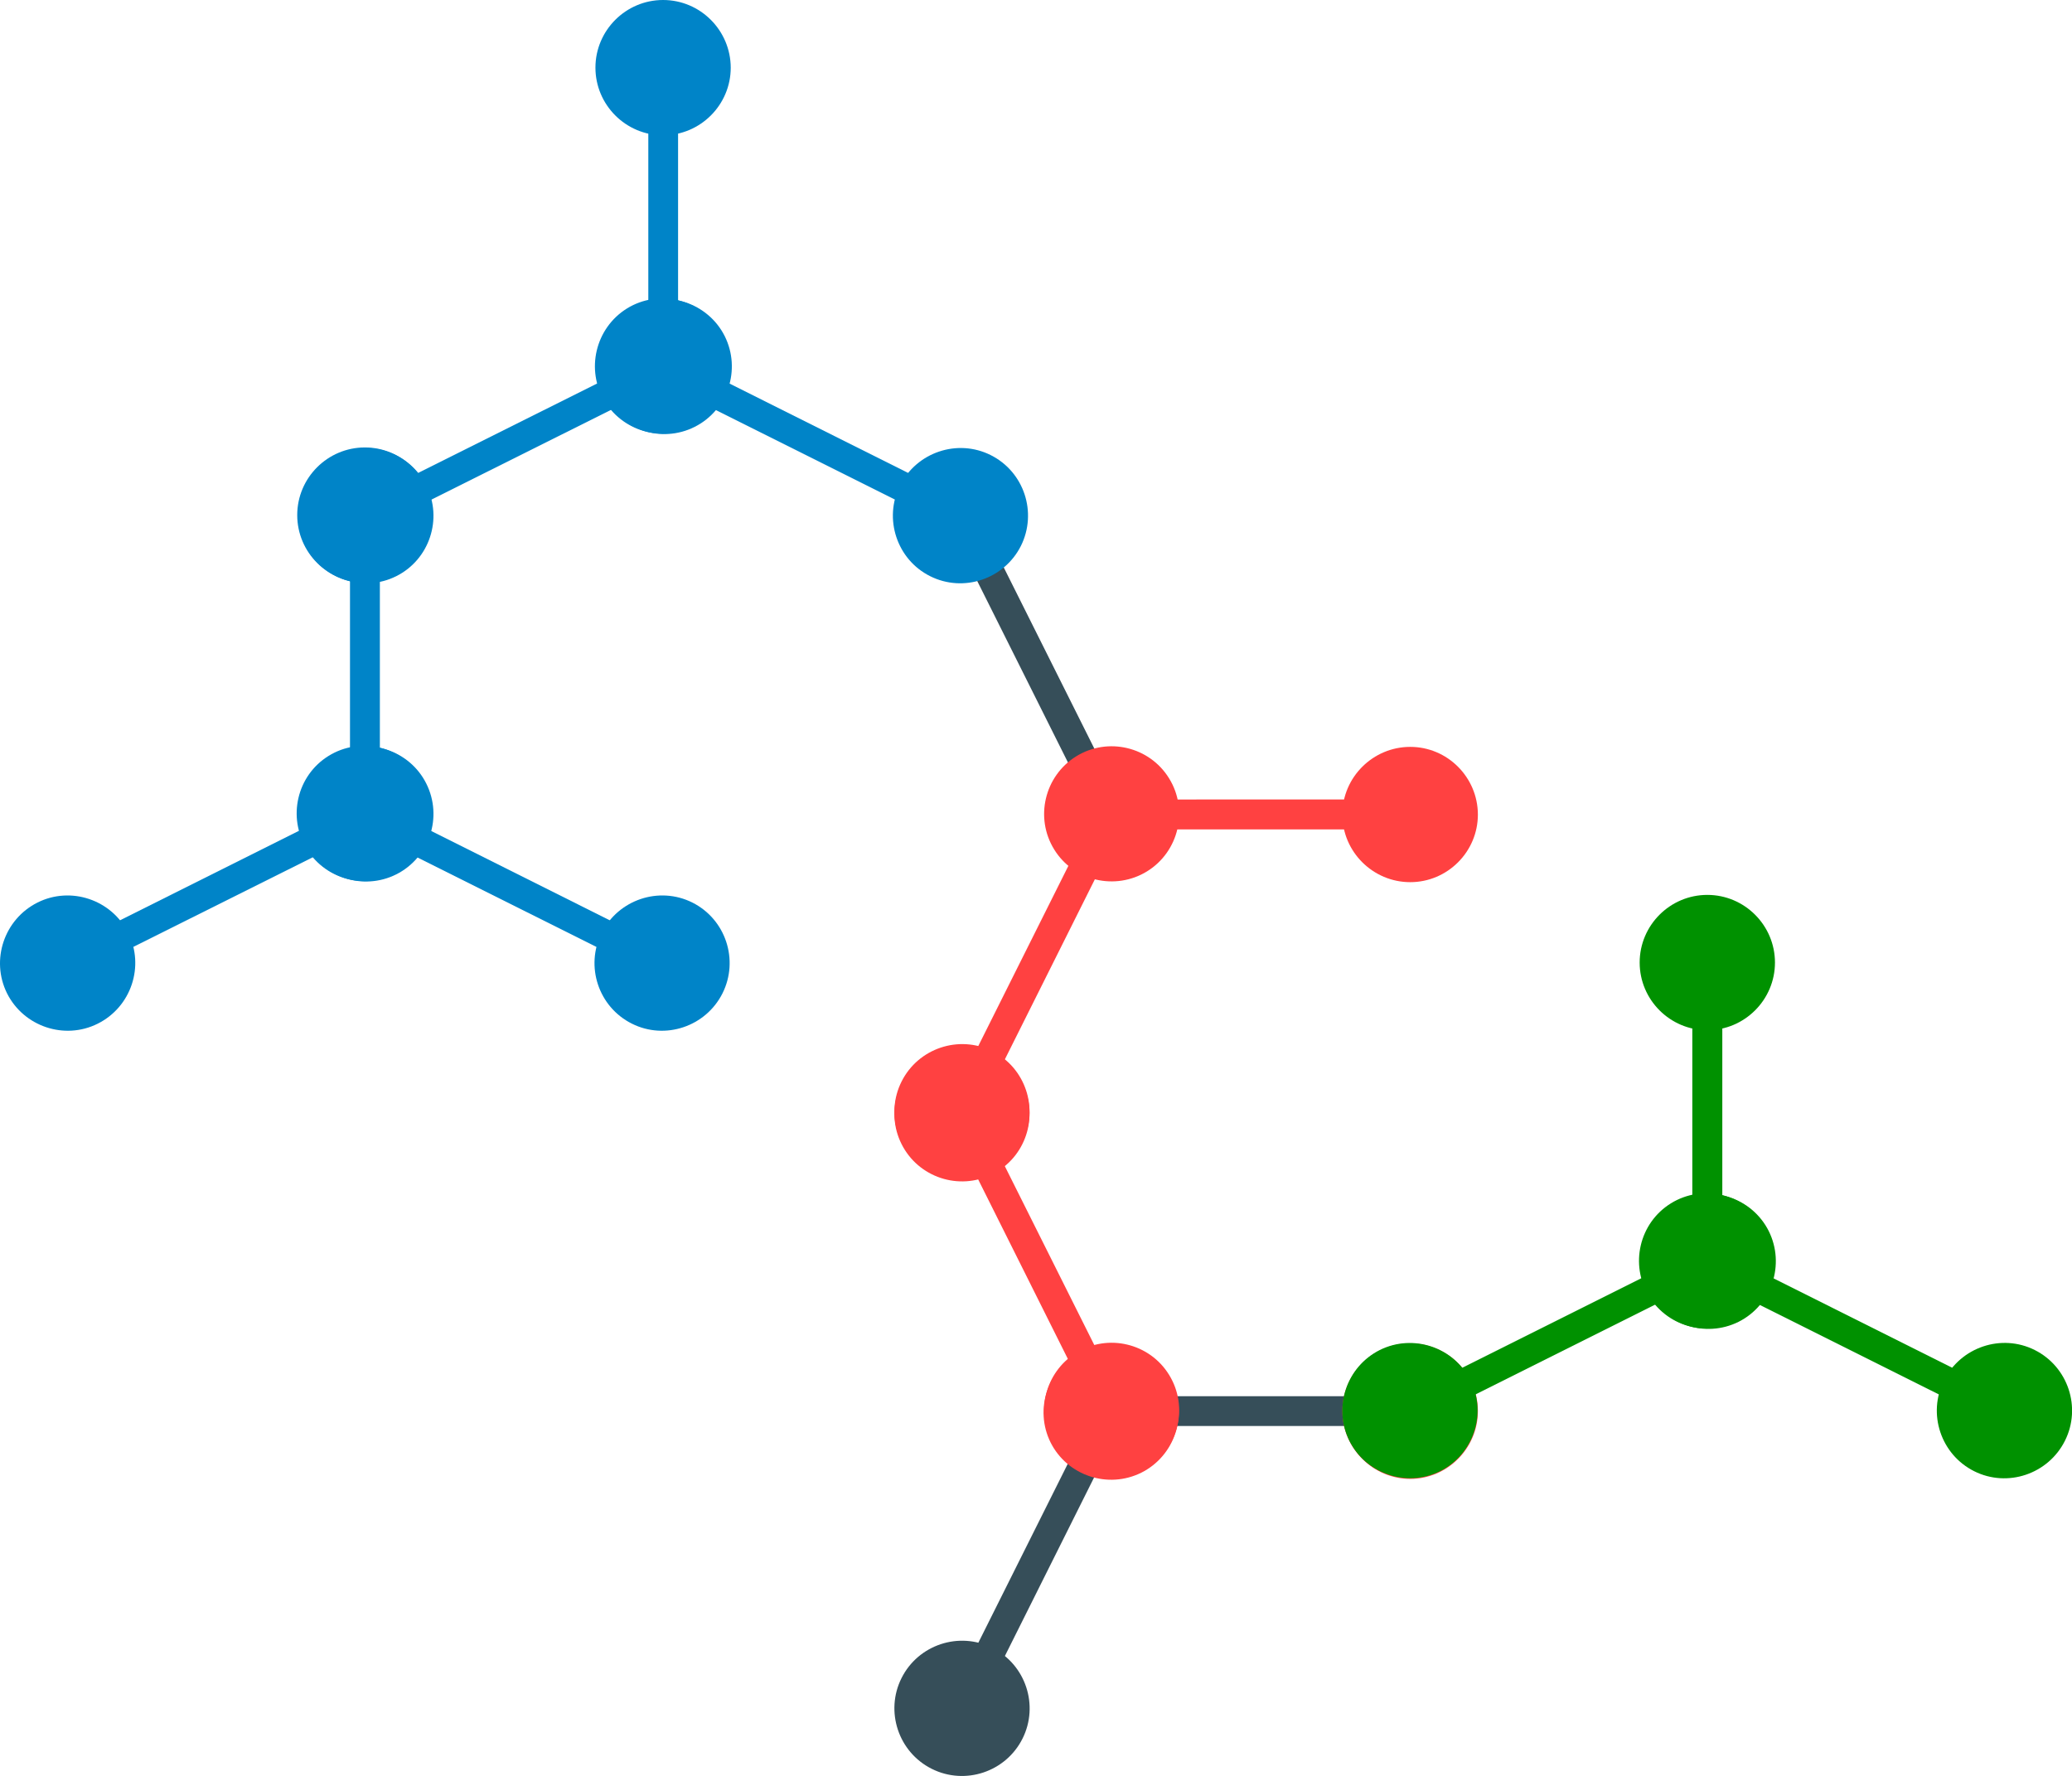 <?xml version="1.0" encoding="UTF-8" standalone="no"?>
<!-- Created with Inkscape (http://www.inkscape.org/) -->

<svg
   width="18.378mm"
   height="15.753mm"
   viewBox="0 0 18.378 15.753"
   version="1.1"
   id="svg5"
   sodipodi:docname="connected_component.svg"
   inkscape:version="1.1 (c4e8f9e, 2021-05-24)"
   xmlns:inkscape="http://www.inkscape.org/namespaces/inkscape"
   xmlns:sodipodi="http://sodipodi.sourceforge.net/DTD/sodipodi-0.dtd"
   xmlns="http://www.w3.org/2000/svg"
   xmlns:svg="http://www.w3.org/2000/svg">
  <sodipodi:namedview
     id="namedview940"
     pagecolor="#ffffff"
     bordercolor="#666666"
     borderopacity="1.0"
     inkscape:pageshadow="2"
     inkscape:pageopacity="0.0"
     inkscape:pagecheckerboard="0"
     inkscape:document-units="mm"
     showgrid="true"
     inkscape:zoom="5.9587027"
     inkscape:cx="25.257175"
     inkscape:cy="23.578958"
     inkscape:window-width="1440"
     inkscape:window-height="847"
     inkscape:window-x="0"
     inkscape:window-y="25"
     inkscape:window-maximized="1"
     inkscape:current-layer="svg5"
     inkscape:snap-global="true">
    <inkscape:grid
       type="xygrid"
       id="grid1028"
       originx="-7.347"
       originy="-91.994" />
  </sodipodi:namedview>
  <defs
     id="defs2">
    <marker
       style="overflow:visible"
       id="DotM"
       refX="0"
       refY="0"
       orient="auto"
       inkscape:stockid="DotM"
       inkscape:isstock="true">
      <path
         transform="matrix(0.4,0,0,0.4,2.96,0.4)"
         style="fill:context-stroke;fill-rule:evenodd;stroke:context-stroke;stroke-width:1pt"
         d="m -2.5,-1 c 0,2.76 -2.24,5 -5,5 -2.76,0 -5,-2.24 -5,-5 0,-2.76 2.24,-5 5,-5 2.76,0 5,2.24 5,5 z"
         id="path1298" />
    </marker>
    <marker
       style="overflow:visible"
       id="DotL"
       refX="0"
       refY="0"
       orient="auto">
      <path
         transform="matrix(0.8,0,0,0.8,5.92,0.8)"
         style="fill:context-stroke;fill-rule:evenodd;stroke:context-stroke;stroke-width:1pt"
         d="m -2.5,-1 c 0,2.76 -2.24,5 -5,5 -2.76,0 -5,-2.24 -5,-5 0,-2.76 2.24,-5 5,-5 2.76,0 5,2.24 5,5 z"
         id="path2375" />
    </marker>
    <defs
       id="id-5cca9bf7-6ab4-4533-92be-b33361ead314">
      <g
         id="id-42ce8389-74b1-4f10-8900-8ca69c18c01b">
        <symbol
           overflow="visible"
           id="id-daf97d15-f659-431a-8c8f-70f3ae1c6c8c">
          <path
             style="stroke:none"
             d=""
             id="id-eb0d8655-bfff-4582-9798-5664e05ce5a2" />
        </symbol>
        <symbol
           overflow="visible"
           id="id-3c9d9897-99b2-4bfc-a108-a0df22127224">
          <path
             style="stroke:none"
             d="m 3.656,-3.984 h 0.859 c 0.203,0 0.297,0 0.297,-0.203 0,-0.109 -0.094,-0.109 -0.266,-0.109 H 3.719 L 3.922,-5.438 c 0.047,-0.203 0.188,-0.906 0.25,-1.031 0.078,-0.188 0.25,-0.344 0.469,-0.344 0.031,0 0.297,0 0.484,0.188 -0.438,0.031 -0.547,0.391 -0.547,0.531 0,0.234 0.188,0.359 0.375,0.359 C 5.219,-5.734 5.5,-5.969 5.5,-6.344 c 0,-0.453 -0.453,-0.688 -0.859,-0.688 -0.344,0 -0.969,0.188 -1.266,1.172 -0.062,0.203 -0.094,0.312 -0.328,1.562 h -0.688 c -0.203,0 -0.312,0 -0.312,0.188 0,0.125 0.094,0.125 0.281,0.125 h 0.656 L 2.25,-0.047 c -0.188,0.969 -0.359,1.875 -0.875,1.875 -0.047,0 -0.281,0 -0.484,-0.188 C 1.359,1.609 1.453,1.25 1.453,1.109 1.453,0.875 1.266,0.75 1.078,0.75 0.812,0.75 0.531,0.984 0.531,1.359 c 0,0.438 0.438,0.688 0.844,0.688 0.547,0 0.953,-0.594 1.125,-0.969 0.328,-0.625 0.547,-1.828 0.562,-1.906 z m 0,0"
             id="id-1d4e5929-d1cf-4612-8ceb-c2e362a2fd38" />
        </symbol>
        <symbol
           overflow="visible"
           id="id-3285e101-c1bc-41c7-b9e7-b2334fb01d26">
          <path
             style="stroke:none"
             d="M 4.688,-3.766 C 4.703,-3.812 4.719,-3.875 4.719,-3.938 c 0,-0.172 -0.109,-0.266 -0.281,-0.266 -0.094,0 -0.375,0.062 -0.406,0.422 -0.188,-0.359 -0.531,-0.625 -0.938,-0.625 -1.125,0 -2.359,1.391 -2.359,2.828 0,0.984 0.594,1.578 1.312,1.578 0.594,0 1.062,-0.469 1.156,-0.578 L 3.219,-0.562 C 3.016,0.312 2.891,0.734 2.891,0.75 2.844,0.844 2.516,1.828 1.453,1.828 1.266,1.828 0.938,1.812 0.656,1.719 0.953,1.641 1.062,1.375 1.062,1.203 c 0,-0.156 -0.109,-0.344 -0.375,-0.344 -0.219,0 -0.531,0.172 -0.531,0.578 0,0.406 0.359,0.609 1.312,0.609 1.25,0 1.969,-0.781 2.125,-1.375 z M 3.406,-1.281 C 3.344,-1.016 3.109,-0.766 2.891,-0.578 2.688,-0.406 2.375,-0.219 2.078,-0.219 c -0.5,0 -0.641,-0.516 -0.641,-0.922 0,-0.469 0.281,-1.656 0.562,-2.156 C 2.266,-3.781 2.688,-4.188 3.109,-4.188 c 0.656,0 0.797,0.812 0.797,0.859 0,0.047 -0.016,0.109 -0.031,0.141 z m 0,0"
             id="id-e9aa846e-d3d7-44e9-8a6d-7216ba141b09" />
        </symbol>
        <symbol
           overflow="visible"
           id="id-3ba18641-c7a3-458a-8140-adc61682825d">
          <path
             style="stroke:none"
             d="m 2.859,-6.812 c 0,0 0,-0.109 -0.125,-0.109 -0.234,0 -0.953,0.078 -1.219,0.109 -0.078,0 -0.188,0.016 -0.188,0.188 0,0.125 0.094,0.125 0.234,0.125 0.484,0 0.5,0.062 0.5,0.172 L 2.031,-6.125 0.594,-0.391 c -0.047,0.141 -0.047,0.156 -0.047,0.219 0,0.234 0.203,0.281 0.297,0.281 0.156,0 0.312,-0.125 0.359,-0.266 l 0.188,-0.75 0.219,-0.891 C 1.672,-2.031 1.734,-2.25 1.781,-2.469 1.797,-2.531 1.891,-2.859 1.891,-2.922 1.922,-3.016 2.234,-3.562 2.578,-3.844 2.797,-4 3.094,-4.188 3.531,-4.188 c 0.422,0 0.531,0.344 0.531,0.703 0,0.531 -0.375,1.625 -0.609,2.234 C 3.375,-1.031 3.312,-0.906 3.312,-0.703 c 0,0.469 0.359,0.812 0.828,0.812 0.938,0 1.297,-1.453 1.297,-1.531 0,-0.109 -0.078,-0.109 -0.109,-0.109 -0.109,0 -0.109,0.031 -0.156,0.188 -0.141,0.531 -0.469,1.234 -1.016,1.234 -0.172,0 -0.234,-0.094 -0.234,-0.328 0,-0.25 0.078,-0.484 0.172,-0.703 0.156,-0.438 0.609,-1.625 0.609,-2.203 0,-0.641 -0.391,-1.062 -1.141,-1.062 -0.625,0 -1.109,0.312 -1.484,0.766 z m 0,0"
             id="id-b8b7d6ae-0362-449d-b1a6-32c02caf56ea" />
        </symbol>
        <symbol
           overflow="visible"
           id="id-cdfcb8ce-b73e-4845-9e44-f6069b98cbca">
          <path
             style="stroke:none"
             d="m 2.828,-6.234 c 0,-0.203 -0.141,-0.359 -0.359,-0.359 -0.281,0 -0.547,0.266 -0.547,0.531 0,0.188 0.141,0.359 0.375,0.359 0.234,0 0.531,-0.234 0.531,-0.531 z m -0.75,3.75 c 0.109,-0.281 0.109,-0.312 0.219,-0.578 0.078,-0.203 0.125,-0.344 0.125,-0.531 0,-0.438 -0.312,-0.812 -0.812,-0.812 -0.938,0 -1.312,1.453 -1.312,1.531 0,0.109 0.094,0.109 0.109,0.109 0.109,0 0.109,-0.031 0.156,-0.188 0.281,-0.938 0.672,-1.234 1.016,-1.234 0.078,0 0.25,0 0.25,0.312 0,0.219 -0.078,0.422 -0.109,0.531 -0.078,0.25 -0.531,1.406 -0.688,1.844 -0.109,0.25 -0.234,0.578 -0.234,0.797 0,0.469 0.344,0.812 0.812,0.812 0.938,0 1.312,-1.438 1.312,-1.531 0,-0.109 -0.094,-0.109 -0.125,-0.109 -0.094,0 -0.094,0.031 -0.141,0.188 -0.188,0.625 -0.516,1.234 -1.016,1.234 -0.172,0 -0.25,-0.094 -0.25,-0.328 0,-0.25 0.062,-0.391 0.297,-1 z m 0,0"
             id="id-fa73e000-7205-4a86-8370-984686f14c22" />
        </symbol>
        <symbol
           overflow="visible"
           id="id-f135f10e-e9bd-4a0e-8845-3e1ea2421849">
          <path
             style="stroke:none"
             d="m 3.953,-6.234 c 0,-0.188 -0.141,-0.359 -0.375,-0.359 -0.234,0 -0.531,0.234 -0.531,0.531 0,0.203 0.141,0.359 0.375,0.359 0.266,0 0.531,-0.266 0.531,-0.531 z m -2,6.734 c -0.188,0.75 -0.672,1.328 -1.219,1.328 -0.062,0 -0.219,0 -0.391,-0.094 0.297,-0.062 0.438,-0.328 0.438,-0.531 0,-0.156 -0.109,-0.344 -0.375,-0.344 -0.25,0 -0.531,0.203 -0.531,0.562 0,0.406 0.391,0.625 0.875,0.625 0.703,0 1.625,-0.531 1.875,-1.516 L 3.531,-3.125 c 0.062,-0.188 0.062,-0.328 0.062,-0.359 0,-0.578 -0.422,-0.922 -0.922,-0.922 -1.016,0 -1.578,1.453 -1.578,1.531 0,0.109 0.094,0.109 0.109,0.109 0.094,0 0.109,-0.016 0.188,-0.203 0.25,-0.609 0.703,-1.219 1.25,-1.219 0.141,0 0.312,0.047 0.312,0.453 0,0.234 -0.016,0.344 -0.062,0.516 z m 0,0"
             id="id-51546076-464d-489f-8314-3733b1d369b6" />
        </symbol>
        <symbol
           overflow="visible"
           id="id-6fb1728d-df96-4d5e-b99f-19539b794df2">
          <path
             style="stroke:none"
             d="m 2.859,-6.812 c 0,0 0,-0.109 -0.125,-0.109 -0.234,0 -0.953,0.078 -1.219,0.109 -0.078,0 -0.188,0.016 -0.188,0.188 0,0.125 0.094,0.125 0.234,0.125 0.484,0 0.5,0.062 0.5,0.172 L 2.031,-6.125 0.594,-0.391 c -0.047,0.141 -0.047,0.156 -0.047,0.219 0,0.234 0.203,0.281 0.297,0.281 0.125,0 0.266,-0.094 0.328,-0.203 0.047,-0.094 0.5,-1.938 0.562,-2.188 0.344,0.031 1.156,0.188 1.156,0.844 0,0.078 0,0.109 -0.031,0.219 -0.016,0.109 -0.031,0.234 -0.031,0.344 0,0.578 0.391,0.984 0.906,0.984 0.297,0 0.578,-0.156 0.797,-0.531 0.25,-0.438 0.359,-0.984 0.359,-1 0,-0.109 -0.094,-0.109 -0.125,-0.109 -0.094,0 -0.109,0.047 -0.141,0.188 -0.203,0.719 -0.422,1.234 -0.859,1.234 -0.203,0 -0.328,-0.109 -0.328,-0.469 0,-0.172 0.047,-0.406 0.078,-0.562 C 3.562,-1.312 3.562,-1.344 3.562,-1.453 3.562,-2.094 2.938,-2.375 2.078,-2.5 2.391,-2.672 2.719,-2.984 2.938,-3.234 3.422,-3.766 3.875,-4.188 4.359,-4.188 c 0.062,0 0.078,0 0.094,0.016 0.125,0.016 0.125,0.016 0.219,0.078 0.016,0 0.016,0.016 0.031,0.031 -0.469,0.031 -0.562,0.422 -0.562,0.547 0,0.156 0.109,0.344 0.375,0.344 0.266,0 0.547,-0.219 0.547,-0.609 0,-0.297 -0.234,-0.625 -0.672,-0.625 -0.281,0 -0.734,0.078 -1.453,0.875 -0.344,0.375 -0.734,0.781 -1.109,0.922 z m 0,0"
             id="id-6a11d582-5114-4825-93e5-6ccdc64866ac" />
        </symbol>
        <symbol
           overflow="visible"
           id="id-b8e4be2f-d4a7-4b04-8f97-1d88900febcb">
          <path
             style="stroke:none"
             d="m 1.859,-2.297 c 0.297,0 1.031,-0.031 1.531,-0.234 0.703,-0.297 0.75,-0.891 0.75,-1.031 0,-0.438 -0.375,-0.844 -1.062,-0.844 -1.109,0 -2.625,0.969 -2.625,2.719 0,1.016 0.594,1.797 1.578,1.797 1.422,0 2.25,-1.062 2.25,-1.172 0,-0.062 -0.047,-0.141 -0.109,-0.141 -0.062,0 -0.078,0.031 -0.141,0.109 -0.781,0.984 -1.875,0.984 -1.984,0.984 -0.781,0 -0.875,-0.844 -0.875,-1.156 0,-0.125 0.016,-0.422 0.156,-1.031 z m -0.469,-0.219 C 1.781,-4.031 2.812,-4.188 3.078,-4.188 c 0.453,0 0.734,0.297 0.734,0.625 0,1.047 -1.594,1.047 -2.016,1.047 z m 0,0"
             id="id-d5498455-a994-4026-8231-b0a9089f79bb" />
        </symbol>
        <symbol
           overflow="visible"
           id="id-4e59a539-ffa6-44dd-b45a-fb1258b95c14">
          <path
             style="stroke:none"
             d=""
             id="id-1a1de153-43cf-4036-970d-be34b3640c09" />
        </symbol>
        <symbol
           overflow="visible"
           id="id-cd3be575-86b4-4c90-b6d6-0252cdf01b64">
          <path
             style="stroke:none"
             d="m 2.328,-4.438 c 0,-0.188 0,-0.188 -0.203,-0.188 -0.453,0.438 -1.078,0.438 -1.359,0.438 v 0.25 c 0.156,0 0.625,0 1,-0.188 v 3.547 c 0,0.234 0,0.328 -0.688,0.328 H 0.812 V 0 c 0.125,0 0.984,-0.031 1.234,-0.031 0.219,0 1.094,0.031 1.25,0.031 V -0.25 H 3.031 c -0.703,0 -0.703,-0.094 -0.703,-0.328 z m 0,0"
             id="id-1b404da2-cff4-4a27-9f8e-44ce68d79929" />
        </symbol>
        <symbol
           overflow="visible"
           id="id-48071caa-1f6f-4838-8e93-f7b0577e079c">
          <path
             style="stroke:none"
             d="M 3.516,-1.266 H 3.281 c -0.016,0.156 -0.094,0.562 -0.188,0.625 C 3.047,-0.594 2.516,-0.594 2.406,-0.594 H 1.125 c 0.734,-0.641 0.984,-0.844 1.391,-1.172 0.516,-0.406 1,-0.844 1,-1.5 0,-0.844 -0.734,-1.359 -1.625,-1.359 -0.859,0 -1.453,0.609 -1.453,1.25 0,0.344 0.297,0.391 0.375,0.391 0.156,0 0.359,-0.125 0.359,-0.375 0,-0.125 -0.047,-0.375 -0.406,-0.375 C 0.984,-4.219 1.453,-4.375 1.781,-4.375 c 0.703,0 1.062,0.547 1.062,1.109 0,0.609 -0.438,1.078 -0.656,1.328 L 0.516,-0.266 C 0.438,-0.203 0.438,-0.188 0.438,0 h 2.875 z m 0,0"
             id="id-1395c378-1f1f-41f2-aa12-e323051712a0" />
        </symbol>
        <symbol
           overflow="visible"
           id="id-687da952-eb1e-4b5e-83d1-7a810b301f89">
          <path
             style="stroke:none"
             d="m 1.906,-2.328 c 0.547,0 0.938,0.375 0.938,1.125 0,0.859 -0.516,1.125 -0.906,1.125 -0.281,0 -0.906,-0.078 -1.188,-0.5 0.328,0 0.406,-0.234 0.406,-0.391 0,-0.219 -0.172,-0.375 -0.391,-0.375 -0.188,0 -0.391,0.125 -0.391,0.406 0,0.656 0.719,1.078 1.562,1.078 0.969,0 1.641,-0.656 1.641,-1.344 0,-0.547 -0.438,-1.094 -1.203,-1.25 0.719,-0.266 0.984,-0.781 0.984,-1.219 0,-0.547 -0.625,-0.953 -1.406,-0.953 -0.766,0 -1.359,0.375 -1.359,0.938 0,0.234 0.156,0.359 0.359,0.359 0.219,0 0.359,-0.156 0.359,-0.344 0,-0.203 -0.141,-0.359 -0.359,-0.375 0.25,-0.297 0.719,-0.375 0.984,-0.375 0.312,0 0.75,0.156 0.75,0.75 0,0.297 -0.094,0.625 -0.281,0.828 -0.219,0.266 -0.422,0.281 -0.766,0.312 -0.172,0.016 -0.188,0.016 -0.219,0.016 -0.016,0 -0.078,0.016 -0.078,0.094 0,0.094 0.062,0.094 0.188,0.094 z m 0,0"
             id="id-1ac57852-66fb-4ab5-b4dc-c1032bdcc9a2" />
        </symbol>
        <symbol
           overflow="visible"
           id="id-9401120b-d300-4fe3-8454-c667430822cb">
          <path
             style="stroke:none"
             d="m 3.688,-1.141 v -0.25 H 2.906 V -4.5 c 0,-0.141 0,-0.203 -0.141,-0.203 -0.094,0 -0.125,0 -0.188,0.109 l -2.312,3.203 v 0.25 h 2.062 v 0.562 c 0,0.25 0,0.328 -0.578,0.328 H 1.562 V 0 C 1.922,-0.016 2.359,-0.031 2.609,-0.031 2.875,-0.031 3.312,-0.016 3.672,0 v -0.25 h -0.188 C 2.906,-0.25 2.906,-0.328 2.906,-0.578 v -0.562 z M 2.375,-3.938 v 2.547 H 0.531 Z m 0,0"
             id="id-540bb140-1f8b-4c4f-b7d1-7acb98300e8c" />
        </symbol>
        <symbol
           overflow="visible"
           id="id-5ec56bc0-3680-4d88-949a-ef5c240e61af">
          <path
             style="stroke:none"
             d="m 1.078,-3.891 c 0.359,0.094 0.562,0.094 0.672,0.094 0.922,0 1.469,-0.625 1.469,-0.734 0,-0.078 -0.047,-0.094 -0.078,-0.094 -0.016,0 -0.031,0 -0.062,0.016 -0.172,0.062 -0.531,0.203 -1.047,0.203 -0.203,0 -0.562,-0.016 -1.016,-0.188 C 0.938,-4.625 0.922,-4.625 0.922,-4.625 c -0.094,0 -0.094,0.078 -0.094,0.188 v 2.047 c 0,0.125 0,0.203 0.109,0.203 0.062,0 0.078,0 0.141,-0.094 0.297,-0.375 0.734,-0.438 0.969,-0.438 0.422,0 0.609,0.328 0.641,0.391 0.125,0.234 0.172,0.5 0.172,0.906 0,0.203 0,0.609 -0.219,0.922 -0.172,0.25 -0.469,0.422 -0.812,0.422 -0.453,0 -0.922,-0.25 -1.094,-0.719 0.266,0.016 0.406,-0.156 0.406,-0.344 0,-0.297 -0.266,-0.344 -0.359,-0.344 0,0 -0.344,0 -0.344,0.375 0,0.625 0.578,1.25 1.406,1.25 0.891,0 1.672,-0.656 1.672,-1.547 0,-0.781 -0.594,-1.5 -1.453,-1.5 -0.312,0 -0.672,0.062 -0.984,0.328 z m 0,0"
             id="id-24c2d6db-b791-4e6b-a23c-281f2707a80f" />
        </symbol>
        <symbol
           overflow="visible"
           id="id-e0d3cb4f-69a5-4bfa-86c1-a40e06da2f85">
          <path
             style="stroke:none"
             d="m 1.047,-2.281 c 0,-0.562 0.047,-1.078 0.312,-1.516 0.234,-0.375 0.609,-0.625 1.062,-0.625 0.203,0 0.484,0.047 0.625,0.234 C 2.875,-4.172 2.719,-4.047 2.719,-3.844 c 0,0.172 0.125,0.328 0.328,0.328 0.219,0 0.344,-0.141 0.344,-0.344 0,-0.406 -0.297,-0.766 -0.984,-0.766 -1,0 -2.031,0.922 -2.031,2.422 0,1.797 0.844,2.344 1.625,2.344 0.844,0 1.578,-0.656 1.578,-1.562 0,-0.891 -0.703,-1.547 -1.516,-1.547 -0.562,0 -0.859,0.375 -1.016,0.688 z M 2,-0.078 c -0.359,0 -0.625,-0.203 -0.781,-0.516 C 1.125,-0.797 1.062,-1.156 1.062,-1.562 c 0,-0.688 0.406,-1.203 0.969,-1.203 0.312,0 0.531,0.125 0.703,0.375 0.172,0.266 0.172,0.562 0.172,0.969 0,0.391 0,0.688 -0.188,0.969 -0.156,0.234 -0.391,0.375 -0.719,0.375 z m 0,0"
             id="id-21f3d4a2-f246-45e9-b1e2-314f9d3c0621" />
        </symbol>
      </g>
    </defs>
    <defs
       id="id-629db5c2-2adc-4273-854b-0f1cc6dad1d6">
      <g
         id="id-6869a35f-fee5-4f43-b1f2-3b6ad58e18fd">
        <symbol
           overflow="visible"
           id="id-923878e3-d038-4f2b-9daf-2601d8765c6e">
          <path
             style="stroke:none;stroke-width:0"
             d=""
             id="id-33f3ee74-6eef-4128-a469-44d91aee008a" />
        </symbol>
        <symbol
           overflow="visible"
           id="id-1dbca71d-88f5-484a-9c5f-2927a6143c10">
          <path
             style="stroke:none;stroke-width:0"
             d="M 3.719,-3.766 C 3.531,-4.141 3.25,-4.406 2.797,-4.406 c -1.156,0 -2.391,1.469 -2.391,2.922 0,0.938 0.547,1.594 1.312,1.594 0.203,0 0.703,-0.047 1.297,-0.75 0.078,0.422 0.438,0.75 0.906,0.75 0.359,0 0.578,-0.234 0.75,-0.547 0.156,-0.359 0.297,-0.969 0.297,-0.984 0,-0.109 -0.094,-0.109 -0.125,-0.109 -0.094,0 -0.109,0.047 -0.141,0.188 -0.172,0.641 -0.344,1.234 -0.75,1.234 -0.281,0 -0.297,-0.266 -0.297,-0.453 0,-0.219 0.016,-0.312 0.125,-0.75 C 3.891,-1.719 3.906,-1.828 4,-2.203 L 4.359,-3.594 c 0.062,-0.281 0.062,-0.297 0.062,-0.344 0,-0.172 -0.109,-0.266 -0.281,-0.266 -0.25,0 -0.391,0.219 -0.422,0.438 z M 3.078,-1.188 C 3.016,-1 3.016,-0.984 2.875,-0.812 2.438,-0.266 2.031,-0.109 1.75,-0.109 c -0.5,0 -0.641,-0.547 -0.641,-0.938 0,-0.5 0.312,-1.719 0.547,-2.188 0.312,-0.578 0.75,-0.953 1.156,-0.953 0.641,0 0.781,0.812 0.781,0.875 0,0.062 -0.016,0.125 -0.031,0.172 z m 0,0"
             id="id-cf5fc040-f38c-4d41-8f91-835c2a05a6a3" />
        </symbol>
        <symbol
           overflow="visible"
           id="id-f9a2e261-4b91-4da1-ac5e-4ba1d6bf1886">
          <path
             style="stroke:none;stroke-width:0"
             d="m 2.375,-6.812 c 0,0 0,-0.109 -0.125,-0.109 -0.219,0 -0.953,0.078 -1.219,0.109 -0.078,0 -0.188,0.016 -0.188,0.188 0,0.125 0.094,0.125 0.25,0.125 0.469,0 0.484,0.062 0.484,0.172 0,0.062 -0.078,0.406 -0.125,0.609 l -0.828,3.25 c -0.109,0.5 -0.156,0.672 -0.156,1.016 0,0.938 0.531,1.562 1.266,1.562 1.172,0 2.406,-1.484 2.406,-2.922 0,-0.906 -0.531,-1.594 -1.328,-1.594 -0.453,0 -0.875,0.297 -1.172,0.594 z M 1.453,-3.047 C 1.5,-3.266 1.5,-3.281 1.594,-3.391 2.078,-4.031 2.531,-4.188 2.797,-4.188 c 0.359,0 0.625,0.297 0.625,0.938 0,0.594 -0.328,1.734 -0.516,2.109 -0.328,0.672 -0.781,1.031 -1.172,1.031 -0.344,0 -0.672,-0.266 -0.672,-1 0,-0.203 0,-0.391 0.156,-1.016 z m 0,0"
             id="id-ea0f1b7e-7f09-497f-b5b2-a0d3afa19a0c" />
        </symbol>
        <symbol
           overflow="visible"
           id="id-45d144e8-62cc-4134-b79f-09b1b7453a6e">
          <path
             style="stroke:none;stroke-width:0"
             d="m 3.953,-3.781 c -0.172,0 -0.297,0 -0.438,0.125 -0.172,0.156 -0.188,0.328 -0.188,0.391 0,0.25 0.188,0.359 0.375,0.359 0.281,0 0.547,-0.25 0.547,-0.641 0,-0.484 -0.469,-0.859 -1.172,-0.859 -1.344,0 -2.672,1.422 -2.672,2.828 0,0.906 0.578,1.688 1.625,1.688 1.422,0 2.25,-1.062 2.25,-1.172 0,-0.062 -0.047,-0.141 -0.109,-0.141 -0.062,0 -0.078,0.031 -0.141,0.109 -0.781,0.984 -1.875,0.984 -1.984,0.984 -0.625,0 -0.906,-0.484 -0.906,-1.094 0,-0.406 0.203,-1.375 0.547,-1.984 0.312,-0.578 0.859,-1 1.406,-1 0.328,0 0.719,0.125 0.859,0.406 z m 0,0"
             id="id-7910f9a3-c2fa-4519-be97-1c2c24ca0c63" />
        </symbol>
        <symbol
           overflow="visible"
           id="id-8a675214-8489-4979-b65d-1553700b976a">
          <path
             style="stroke:none;stroke-width:0"
             d="m 5.141,-6.812 c 0,0 0,-0.109 -0.125,-0.109 -0.156,0 -1.094,0.094 -1.266,0.109 -0.078,0.016 -0.141,0.062 -0.141,0.188 0,0.125 0.094,0.125 0.234,0.125 0.484,0 0.5,0.062 0.5,0.172 L 4.312,-6.125 3.719,-3.766 C 3.531,-4.141 3.25,-4.406 2.797,-4.406 c -1.156,0 -2.391,1.469 -2.391,2.922 0,0.938 0.547,1.594 1.312,1.594 0.203,0 0.703,-0.047 1.297,-0.75 0.078,0.422 0.438,0.75 0.906,0.75 0.359,0 0.578,-0.234 0.75,-0.547 0.156,-0.359 0.297,-0.969 0.297,-0.984 0,-0.109 -0.094,-0.109 -0.125,-0.109 -0.094,0 -0.109,0.047 -0.141,0.188 -0.172,0.641 -0.344,1.234 -0.75,1.234 -0.281,0 -0.297,-0.266 -0.297,-0.453 0,-0.25 0.016,-0.312 0.047,-0.484 z m -2.062,5.625 C 3.016,-1 3.016,-0.984 2.875,-0.812 2.438,-0.266 2.031,-0.109 1.75,-0.109 c -0.5,0 -0.641,-0.547 -0.641,-0.938 0,-0.5 0.312,-1.719 0.547,-2.188 0.312,-0.578 0.75,-0.953 1.156,-0.953 0.641,0 0.781,0.812 0.781,0.875 0,0.062 -0.016,0.125 -0.031,0.172 z m 0,0"
             id="id-e932d5f5-da72-4f78-a396-219798c7f143" />
        </symbol>
        <symbol
           overflow="visible"
           id="id-57e59788-7c47-454f-ad5e-1585b0f9e808">
          <path
             style="stroke:none;stroke-width:0"
             d="m 2.859,-6.812 c 0,0 0,-0.109 -0.125,-0.109 -0.234,0 -0.953,0.078 -1.219,0.109 -0.078,0 -0.188,0.016 -0.188,0.188 0,0.125 0.094,0.125 0.234,0.125 0.484,0 0.5,0.062 0.5,0.172 L 2.031,-6.125 0.594,-0.391 c -0.047,0.141 -0.047,0.156 -0.047,0.219 0,0.234 0.203,0.281 0.297,0.281 0.156,0 0.312,-0.125 0.359,-0.266 l 0.188,-0.75 0.219,-0.891 C 1.672,-2.031 1.734,-2.25 1.781,-2.469 1.797,-2.531 1.891,-2.859 1.891,-2.922 1.922,-3.016 2.234,-3.562 2.578,-3.844 2.797,-4 3.094,-4.188 3.531,-4.188 c 0.422,0 0.531,0.344 0.531,0.703 0,0.531 -0.375,1.625 -0.609,2.234 C 3.375,-1.031 3.312,-0.906 3.312,-0.703 c 0,0.469 0.359,0.812 0.828,0.812 0.938,0 1.297,-1.453 1.297,-1.531 0,-0.109 -0.078,-0.109 -0.109,-0.109 -0.109,0 -0.109,0.031 -0.156,0.188 -0.141,0.531 -0.469,1.234 -1.016,1.234 -0.172,0 -0.234,-0.094 -0.234,-0.328 0,-0.25 0.078,-0.484 0.172,-0.703 0.156,-0.438 0.609,-1.625 0.609,-2.203 0,-0.641 -0.391,-1.062 -1.141,-1.062 -0.625,0 -1.109,0.312 -1.484,0.766 z m 0,0"
             id="id-a10de070-d2a0-4cb5-ac4e-6266f388ce1d" />
        </symbol>
        <symbol
           overflow="visible"
           id="id-32505386-90da-435f-b12e-c5a691bc0abe">
          <path
             style="stroke:none;stroke-width:0"
             d="m 2.828,-6.234 c 0,-0.203 -0.141,-0.359 -0.359,-0.359 -0.281,0 -0.547,0.266 -0.547,0.531 0,0.188 0.141,0.359 0.375,0.359 0.234,0 0.531,-0.234 0.531,-0.531 z m -0.75,3.75 c 0.109,-0.281 0.109,-0.312 0.219,-0.578 0.078,-0.203 0.125,-0.344 0.125,-0.531 0,-0.438 -0.312,-0.812 -0.812,-0.812 -0.938,0 -1.312,1.453 -1.312,1.531 0,0.109 0.094,0.109 0.109,0.109 0.109,0 0.109,-0.031 0.156,-0.188 0.281,-0.938 0.672,-1.234 1.016,-1.234 0.078,0 0.25,0 0.25,0.312 0,0.219 -0.078,0.422 -0.109,0.531 -0.078,0.25 -0.531,1.406 -0.688,1.844 -0.109,0.25 -0.234,0.578 -0.234,0.797 0,0.469 0.344,0.812 0.812,0.812 0.938,0 1.312,-1.438 1.312,-1.531 0,-0.109 -0.094,-0.109 -0.125,-0.109 -0.094,0 -0.094,0.031 -0.141,0.188 -0.188,0.625 -0.516,1.234 -1.016,1.234 -0.172,0 -0.25,-0.094 -0.25,-0.328 0,-0.25 0.062,-0.391 0.297,-1 z m 0,0"
             id="id-60ea93b5-d48c-4380-8c20-02ab82d5e585" />
        </symbol>
        <symbol
           overflow="visible"
           id="id-d6cf6f14-b139-4273-af02-25720367f2c0">
          <path
             style="stroke:none;stroke-width:0"
             d="m 3.953,-6.234 c 0,-0.188 -0.141,-0.359 -0.375,-0.359 -0.234,0 -0.531,0.234 -0.531,0.531 0,0.203 0.141,0.359 0.375,0.359 0.266,0 0.531,-0.266 0.531,-0.531 z m -2,6.734 c -0.188,0.75 -0.672,1.328 -1.219,1.328 -0.062,0 -0.219,0 -0.391,-0.094 0.297,-0.062 0.438,-0.328 0.438,-0.531 0,-0.156 -0.109,-0.344 -0.375,-0.344 -0.25,0 -0.531,0.203 -0.531,0.562 0,0.406 0.391,0.625 0.875,0.625 0.703,0 1.625,-0.531 1.875,-1.516 L 3.531,-3.125 c 0.062,-0.188 0.062,-0.328 0.062,-0.359 0,-0.578 -0.422,-0.922 -0.922,-0.922 -1.016,0 -1.578,1.453 -1.578,1.531 0,0.109 0.094,0.109 0.109,0.109 0.094,0 0.109,-0.016 0.188,-0.203 0.25,-0.609 0.703,-1.219 1.25,-1.219 0.141,0 0.312,0.047 0.312,0.453 0,0.234 -0.016,0.344 -0.062,0.516 z m 0,0"
             id="id-19a8d8b6-5f0e-464d-a027-ccaab9263ca6" />
        </symbol>
        <symbol
           overflow="visible"
           id="id-eaca6f87-6f43-4355-b2d6-ba5f4a5b32cb">
          <path
             style="stroke:none;stroke-width:0"
             d="m 2.859,-6.812 c 0,0 0,-0.109 -0.125,-0.109 -0.234,0 -0.953,0.078 -1.219,0.109 -0.078,0 -0.188,0.016 -0.188,0.188 0,0.125 0.094,0.125 0.234,0.125 0.484,0 0.5,0.062 0.5,0.172 L 2.031,-6.125 0.594,-0.391 c -0.047,0.141 -0.047,0.156 -0.047,0.219 0,0.234 0.203,0.281 0.297,0.281 0.125,0 0.266,-0.094 0.328,-0.203 0.047,-0.094 0.5,-1.938 0.562,-2.188 0.344,0.031 1.156,0.188 1.156,0.844 0,0.078 0,0.109 -0.031,0.219 -0.016,0.109 -0.031,0.234 -0.031,0.344 0,0.578 0.391,0.984 0.906,0.984 0.297,0 0.578,-0.156 0.797,-0.531 0.25,-0.438 0.359,-0.984 0.359,-1 0,-0.109 -0.094,-0.109 -0.125,-0.109 -0.094,0 -0.109,0.047 -0.141,0.188 -0.203,0.719 -0.422,1.234 -0.859,1.234 -0.203,0 -0.328,-0.109 -0.328,-0.469 0,-0.172 0.047,-0.406 0.078,-0.562 C 3.562,-1.312 3.562,-1.344 3.562,-1.453 3.562,-2.094 2.938,-2.375 2.078,-2.5 2.391,-2.672 2.719,-2.984 2.938,-3.234 3.422,-3.766 3.875,-4.188 4.359,-4.188 c 0.062,0 0.078,0 0.094,0.016 0.125,0.016 0.125,0.016 0.219,0.078 0.016,0 0.016,0.016 0.031,0.031 -0.469,0.031 -0.562,0.422 -0.562,0.547 0,0.156 0.109,0.344 0.375,0.344 0.266,0 0.547,-0.219 0.547,-0.609 0,-0.297 -0.234,-0.625 -0.672,-0.625 -0.281,0 -0.734,0.078 -1.453,0.875 -0.344,0.375 -0.734,0.781 -1.109,0.922 z m 0,0"
             id="id-0672bd9b-4136-470d-b34b-6b5cd255ac0d" />
        </symbol>
      </g>
    </defs>
  </defs>
  <g
     id="g1500"
     transform="translate(3.4010814e-4)">
    <path
       style="color:#000000;fill:#364e59;-inkscape-stroke:none"
       d="M 8.646,4.52 8.41,4.639 9.732,7.283 9.969,7.166 Z"
       id="path1256" />
    <g
       id="path1084">
      <path
         style="color:#000000;fill:#0084c8;-inkscape-stroke:none"
         d="M 5.75,0.609 V 3.338 L 8.469,4.697 8.586,4.461 6.014,3.174 V 0.609 Z"
         id="path1307" />
      <g
         id="g1275">
        <g
           id="path1297">
          <path
             style="color:#000000;fill:#0084c8;fill-rule:evenodd;stroke-width:0.106pt;-inkscape-stroke:none"
             d="m 8.991,4.811 c -0.131,0.261 -0.449,0.367 -0.71,0.237 -0.261,-0.131 -0.367,-0.449 -0.237,-0.71 0.131,-0.261 0.449,-0.367 0.71,-0.237 0.261,0.131 0.367,0.449 0.237,0.71 z"
             id="path1301" />
          <path
             style="color:#000000;fill:#0084c8;fill-rule:evenodd;-inkscape-stroke:none"
             d="M 8.787,4.037 C 8.492,3.889 8.13,4.011 7.982,4.307 7.835,4.602 7.955,4.964 8.25,5.111 8.545,5.259 8.907,5.137 9.055,4.842 9.202,4.546 9.083,4.185 8.787,4.037 Z M 8.723,4.164 C 8.95,4.278 9.041,4.552 8.928,4.779 8.814,5.006 8.54,5.098 8.312,4.984 8.085,4.871 7.994,4.596 8.107,4.369 8.221,4.142 8.496,4.051 8.723,4.164 Z"
             id="path1303" />
        </g>
        <g
           id="path1287">
          <path
             style="color:#000000;fill:#0084c8;fill-rule:evenodd;stroke-width:0.106pt;-inkscape-stroke:none"
             d="M 6.154,3.697 C 5.906,3.851 5.58,3.774 5.426,3.525 5.272,3.277 5.349,2.951 5.598,2.797 5.846,2.643 6.173,2.72 6.326,2.969 6.48,3.217 6.403,3.544 6.154,3.697 Z"
             id="path1291" />
          <path
             style="color:#000000;fill:#0084c8;fill-rule:evenodd;-inkscape-stroke:none"
             d="M 5.561,2.736 C 5.28,2.91 5.192,3.282 5.365,3.562 5.539,3.843 5.91,3.931 6.191,3.758 6.472,3.584 6.56,3.213 6.387,2.932 6.213,2.651 5.841,2.563 5.561,2.736 Z m 0.074,0.121 C 5.851,2.724 6.132,2.79 6.266,3.006 6.399,3.222 6.333,3.503 6.117,3.637 5.901,3.77 5.62,3.704 5.486,3.488 5.353,3.272 5.419,2.991 5.635,2.857 Z"
             id="path1293" />
        </g>
        <g
           id="path1277">
          <path
             style="color:#000000;fill:#0084c8;fill-rule:evenodd;stroke-width:0.106pt;-inkscape-stroke:none"
             d="m 5.882,1.129 c -0.292,0 -0.529,-0.237 -0.529,-0.529 0,-0.292 0.237,-0.529 0.529,-0.529 0.292,0 0.529,0.237 0.529,0.529 0,0.292 -0.237,0.529 -0.529,0.529 z"
             id="path1281" />
          <path
             style="color:#000000;fill:#0084c8;fill-rule:evenodd;-inkscape-stroke:none"
             d="M 5.881,0 C 5.551,0 5.281,0.269 5.281,0.6 c 0,0.33 0.269,0.6 0.6,0.6 0.33,0 0.6,-0.269 0.6,-0.6 C 6.48,0.269 6.211,0 5.881,0 Z m 0,0.141 c 0.254,0 0.459,0.205 0.459,0.459 0,0.254 -0.205,0.459 -0.459,0.459 -0.254,0 -0.457,-0.205 -0.457,-0.459 0,-0.254 0.203,-0.459 0.457,-0.459 z"
             id="path1283" />
        </g>
      </g>
    </g>
    <g
       id="path1086">
      <path
         style="color:#000000;fill:#0084c8;-inkscape-stroke:none"
         d="M 5.822,3.139 3.176,4.461 3.295,4.697 5.941,3.375 Z"
         id="path1269" />
      <g
         id="g1247">
        <g
           id="path1259">
          <path
             style="color:#000000;fill:#0084c8;fill-rule:evenodd;stroke-width:0.106pt;-inkscape-stroke:none"
             d="M 2.772,4.811 C 2.641,4.55 2.747,4.232 3.009,4.101 3.27,3.97 3.588,4.076 3.719,4.338 3.849,4.599 3.743,4.917 3.482,5.048 3.221,5.178 2.903,5.072 2.772,4.811 Z"
             id="path1263" />
          <path
             style="color:#000000;fill:#0084c8;fill-rule:evenodd;-inkscape-stroke:none"
             d="M 2.977,4.037 C 2.681,4.185 2.561,4.546 2.709,4.842 2.857,5.137 3.218,5.259 3.514,5.111 3.809,4.964 3.929,4.602 3.781,4.307 3.634,4.011 3.272,3.889 2.977,4.037 Z m 0.064,0.127 C 3.268,4.051 3.543,4.142 3.656,4.369 3.77,4.596 3.678,4.871 3.451,4.984 3.224,5.098 2.949,5.006 2.836,4.779 2.722,4.552 2.814,4.278 3.041,4.164 Z"
             id="path1265" />
        </g>
        <g
           id="path1249">
          <path
             style="color:#000000;fill:#0084c8;fill-rule:evenodd;stroke-width:0.106pt;-inkscape-stroke:none"
             d="M 5.418,3.488 C 5.287,3.227 5.393,2.909 5.655,2.778 5.916,2.647 6.234,2.753 6.364,3.015 6.495,3.276 6.389,3.594 6.128,3.725 5.867,3.855 5.549,3.749 5.418,3.488 Z"
             id="path1253" />
          <path
             style="color:#000000;fill:#0084c8;fill-rule:evenodd;-inkscape-stroke:none"
             d="M 5.623,2.715 C 5.328,2.863 5.208,3.224 5.355,3.52 5.503,3.815 5.865,3.935 6.16,3.787 6.456,3.639 6.575,3.278 6.428,2.982 6.28,2.687 5.918,2.567 5.623,2.715 Z m 0.062,0.127 C 5.913,2.728 6.187,2.82 6.301,3.047 6.414,3.274 6.323,3.549 6.096,3.662 5.869,3.776 5.594,3.684 5.48,3.457 5.367,3.23 5.458,2.955 5.686,2.842 Z"
             id="path1255" />
        </g>
      </g>
    </g>
    <g
       id="path1250">
      <path
         style="color:#000000;fill:#0084c8;-inkscape-stroke:none"
         d="m 3.104,4.578 v 2.729 l 2.719,1.359 L 5.941,8.43 3.369,7.143 V 4.578 Z"
         id="path1241" />
      <g
         id="g1209">
        <g
           id="path1231">
          <path
             style="color:#000000;fill:#0084c8;fill-rule:evenodd;stroke-width:0.106pt;-inkscape-stroke:none"
             d="m 6.346,8.78 c -0.131,0.261 -0.449,0.367 -0.71,0.237 -0.261,-0.131 -0.367,-0.449 -0.237,-0.71 0.131,-0.261 0.449,-0.367 0.71,-0.237 0.261,0.131 0.367,0.449 0.237,0.71 z"
             id="path1235" />
          <path
             style="color:#000000;fill:#0084c8;fill-rule:evenodd;-inkscape-stroke:none"
             d="M 6.141,8.006 C 5.845,7.858 5.484,7.98 5.336,8.275 5.188,8.571 5.308,8.932 5.604,9.08 5.899,9.228 6.26,9.106 6.408,8.811 6.556,8.515 6.436,8.154 6.141,8.006 Z m -0.062,0.127 C 6.305,8.246 6.397,8.521 6.283,8.748 6.17,8.975 5.895,9.067 5.668,8.953 5.441,8.84 5.349,8.565 5.463,8.338 5.576,8.111 5.851,8.019 6.078,8.133 Z"
             id="path1237" />
        </g>
        <g
           id="path1221">
          <path
             style="color:#000000;fill:#0084c8;fill-rule:evenodd;stroke-width:0.106pt;-inkscape-stroke:none"
             d="M 3.509,7.666 C 3.26,7.82 2.934,7.743 2.78,7.494 2.627,7.246 2.704,6.919 2.952,6.766 3.201,6.612 3.527,6.689 3.68,6.938 3.834,7.186 3.757,7.512 3.509,7.666 Z"
             id="path1225" />
          <path
             style="color:#000000;fill:#0084c8;fill-rule:evenodd;-inkscape-stroke:none"
             d="M 2.914,6.705 C 2.633,6.879 2.547,7.25 2.721,7.531 2.894,7.812 3.264,7.9 3.545,7.727 3.826,7.553 3.914,7.181 3.74,6.9 3.567,6.619 3.195,6.531 2.914,6.705 Z m 0.074,0.121 C 3.204,6.693 3.488,6.759 3.621,6.975 3.755,7.191 3.687,7.472 3.471,7.605 3.255,7.739 2.973,7.673 2.84,7.457 2.706,7.241 2.772,6.96 2.988,6.826 Z"
             id="path1227" />
        </g>
        <g
           id="path1211">
          <path
             style="color:#000000;fill:#0084c8;fill-rule:evenodd;stroke-width:0.106pt;-inkscape-stroke:none"
             d="m 3.236,5.098 c -0.292,0 -0.529,-0.237 -0.529,-0.529 0,-0.292 0.237,-0.529 0.529,-0.529 0.292,0 0.529,0.237 0.529,0.529 0,0.292 -0.237,0.529 -0.529,0.529 z"
             id="path1215" />
          <path
             style="color:#000000;fill:#0084c8;fill-rule:evenodd;-inkscape-stroke:none"
             d="m 3.236,3.969 c -0.33,0 -0.6,0.269 -0.6,0.6 0,0.33 0.269,0.6 0.6,0.6 0.33,0 0.6,-0.269 0.6,-0.6 0,-0.33 -0.269,-0.6 -0.6,-0.6 z m 0,0.141 c 0.254,0 0.459,0.205 0.459,0.459 0,0.254 -0.205,0.459 -0.459,0.459 -0.254,0 -0.459,-0.205 -0.459,-0.459 0,-0.254 0.205,-0.459 0.459,-0.459 z"
             id="path1217" />
        </g>
      </g>
    </g>
    <g
       id="path1252">
      <path
         style="color:#000000;fill:#0084c8;-inkscape-stroke:none"
         d="M 3.176,7.107 0.531,8.43 0.648,8.666 3.295,7.344 Z"
         id="path1203" />
      <g
         id="g1181">
        <g
           id="path1193">
          <path
             style="color:#000000;fill:#0084c8;fill-rule:evenodd;stroke-width:0.106pt;-inkscape-stroke:none"
             d="M 0.126,8.78 C -0.004,8.518 0.102,8.2 0.363,8.07 0.624,7.939 0.942,8.045 1.073,8.306 1.203,8.568 1.097,8.886 0.836,9.016 0.575,9.147 0.257,9.041 0.126,8.78 Z"
             id="path1197" />
          <path
             style="color:#000000;fill:#0084c8;fill-rule:evenodd;-inkscape-stroke:none"
             d="M 0.332,8.006 C 0.037,8.154 -0.085,8.515 0.062,8.811 0.21,9.106 0.572,9.228 0.867,9.08 1.163,8.932 1.284,8.571 1.137,8.275 0.989,7.98 0.627,7.858 0.332,8.006 Z m 0.062,0.127 C 0.622,8.019 0.896,8.111 1.01,8.338 1.123,8.565 1.032,8.84 0.805,8.953 0.578,9.067 0.303,8.975 0.189,8.748 0.076,8.521 0.167,8.246 0.395,8.133 Z"
             id="path1199" />
        </g>
        <g
           id="path1183">
          <path
             style="color:#000000;fill:#0084c8;fill-rule:evenodd;stroke-width:0.106pt;-inkscape-stroke:none"
             d="M 2.772,7.457 C 2.641,7.196 2.747,6.877 3.009,6.747 3.27,6.616 3.588,6.722 3.719,6.984 3.849,7.245 3.743,7.563 3.482,7.693 3.221,7.824 2.903,7.718 2.772,7.457 Z"
             id="path1187" />
          <path
             style="color:#000000;fill:#0084c8;fill-rule:evenodd;-inkscape-stroke:none"
             d="M 2.977,6.684 C 2.681,6.831 2.561,7.193 2.709,7.488 2.857,7.784 3.218,7.904 3.514,7.756 3.809,7.608 3.929,7.247 3.781,6.951 3.634,6.656 3.272,6.536 2.977,6.684 Z m 0.064,0.127 C 3.268,6.697 3.543,6.789 3.656,7.016 3.77,7.243 3.678,7.517 3.451,7.631 3.224,7.744 2.949,7.653 2.836,7.426 2.722,7.199 2.814,6.924 3.041,6.811 Z"
             id="path1189" />
        </g>
      </g>
    </g>
    <g
       id="path1254">
      <path
         style="color:#000000;fill:#ff4141;-inkscape-stroke:none"
         d="M 9.77,7.092 8.41,9.812 8.646,9.93 9.932,7.357 h 2.564 v -0.266 z"
         id="path1175" />
      <g
         id="g1143">
        <g
           id="path1165">
          <path
             style="color:#000000;fill:#ff4141;fill-rule:evenodd;stroke-width:0.106pt;-inkscape-stroke:none"
             d="m 8.296,10.335 c -0.261,-0.131 -0.367,-0.449 -0.237,-0.71 0.131,-0.261 0.449,-0.367 0.71,-0.237 0.261,0.131 0.367,0.449 0.237,0.71 -0.131,0.261 -0.449,0.367 -0.71,0.237 z"
             id="path1169" />
          <path
             style="color:#000000;fill:#ff4141;fill-rule:evenodd;-inkscape-stroke:none"
             d="M 8.801,9.324 C 8.505,9.177 8.144,9.298 7.996,9.594 7.848,9.889 7.968,10.251 8.264,10.398 8.559,10.546 8.921,10.424 9.068,10.129 9.216,9.834 9.096,9.472 8.801,9.324 Z m -0.062,0.127 C 8.965,9.565 9.057,9.839 8.943,10.066 8.83,10.294 8.555,10.385 8.328,10.271 8.101,10.158 8.009,9.883 8.123,9.656 8.237,9.429 8.511,9.338 8.738,9.451 Z"
             id="path1171" />
        </g>
        <g
           id="path1155">
          <path
             style="color:#000000;fill:#ff4141;fill-rule:evenodd;stroke-width:0.106pt;-inkscape-stroke:none"
             d="M 9.409,7.498 C 9.256,7.249 9.333,6.923 9.581,6.769 9.83,6.616 10.156,6.693 10.31,6.941 10.463,7.19 10.386,7.516 10.138,7.669 9.889,7.823 9.563,7.746 9.409,7.498 Z"
             id="path1159" />
          <path
             style="color:#000000;fill:#ff4141;fill-rule:evenodd;-inkscape-stroke:none"
             d="M 9.545,6.709 C 9.264,6.883 9.176,7.254 9.35,7.535 9.523,7.816 9.893,7.902 10.174,7.729 10.455,7.555 10.543,7.185 10.369,6.904 10.196,6.623 9.826,6.535 9.545,6.709 Z m 0.074,0.121 C 9.835,6.697 10.117,6.763 10.25,6.979 10.383,7.195 10.316,7.476 10.1,7.609 9.884,7.743 9.602,7.677 9.469,7.461 9.335,7.245 9.403,6.964 9.619,6.83 Z"
             id="path1161" />
        </g>
        <g
           id="path1145">
          <path
             style="color:#000000;fill:#ff4141;fill-rule:evenodd;stroke-width:0.106pt;-inkscape-stroke:none"
             d="m 11.978,7.225 c 0,-0.292 0.237,-0.529 0.529,-0.529 0.292,0 0.529,0.237 0.529,0.529 0,0.292 -0.237,0.529 -0.529,0.529 -0.292,0 -0.529,-0.237 -0.529,-0.529 z"
             id="path1149" />
          <path
             style="color:#000000;fill:#ff4141;fill-rule:evenodd;-inkscape-stroke:none"
             d="m 12.508,6.625 c -0.33,0 -0.602,0.269 -0.602,0.6 0,0.33 0.271,0.6 0.602,0.6 0.33,0 0.6,-0.269 0.6,-0.6 C 13.107,6.894 12.838,6.625 12.508,6.625 Z m 0,0.141 c 0.254,0 0.457,0.205 0.457,0.459 0,0.254 -0.203,0.459 -0.457,0.459 -0.254,0 -0.459,-0.205 -0.459,-0.459 0,-0.254 0.205,-0.459 0.459,-0.459 z"
             id="path1151" />
        </g>
      </g>
    </g>
    <g
       id="path1262">
      <path
         style="color:#000000;fill:#364e59;-inkscape-stroke:none"
         d="m 9.77,12.385 -1.359,2.719 0.236,0.117 1.285,-2.572 h 2.564 v -0.264 z"
         id="path1137" />
      <g
         id="g1105">
        <g
           id="path1127">
          <path
             style="color:#000000;fill:#364e59;fill-rule:evenodd;stroke-width:0.106pt;-inkscape-stroke:none"
             d="m 8.296,15.626 c -0.261,-0.131 -0.367,-0.449 -0.237,-0.71 0.131,-0.261 0.449,-0.367 0.71,-0.237 0.261,0.131 0.367,0.449 0.237,0.71 -0.131,0.261 -0.449,0.367 -0.71,0.237 z"
             id="path1131" />
          <path
             style="color:#000000;fill:#364e59;fill-rule:evenodd;-inkscape-stroke:none"
             d="m 8.801,14.617 c -0.295,-0.148 -0.657,-0.028 -0.805,0.268 -0.148,0.295 -0.028,0.657 0.268,0.805 0.295,0.148 0.657,0.028 0.805,-0.268 0.148,-0.295 0.028,-0.657 -0.268,-0.805 z m -0.062,0.125 c 0.227,0.114 0.319,0.388 0.205,0.615 C 8.83,15.585 8.555,15.676 8.328,15.562 8.101,15.449 8.009,15.174 8.123,14.947 8.237,14.72 8.511,14.629 8.738,14.742 Z"
             id="path1133" />
        </g>
        <g
           id="path1117">
          <path
             style="color:#000000;fill:#ff4141;fill-rule:evenodd;stroke-width:0.106pt;-inkscape-stroke:none"
             d="m 9.409,12.789 c -0.154,-0.248 -0.077,-0.575 0.172,-0.728 0.248,-0.154 0.575,-0.077 0.728,0.172 0.154,0.248 0.077,0.575 -0.172,0.728 -0.248,0.154 -0.575,0.077 -0.728,-0.172 z"
             id="path1121" />
          <path
             style="color:#000000;fill:#ff4141;fill-rule:evenodd;-inkscape-stroke:none"
             d="m 9.545,12 c -0.281,0.174 -0.369,0.545 -0.195,0.826 0.174,0.281 0.543,0.369 0.824,0.195 0.281,-0.174 0.369,-0.545 0.195,-0.826 C 10.196,11.914 9.826,11.826 9.545,12 Z m 0.074,0.121 c 0.216,-0.133 0.497,-0.068 0.631,0.148 0.133,0.216 0.066,0.497 -0.15,0.631 -0.216,0.133 -0.497,0.068 -0.631,-0.148 -0.133,-0.216 -0.066,-0.497 0.15,-0.631 z"
             id="path1123" />
        </g>
        <g
           id="path1107">
          <path
             style="color:#000000;fill:#ff4141;fill-rule:evenodd;stroke-width:0.106pt;-inkscape-stroke:none"
             d="m 11.978,12.517 c 0,-0.292 0.237,-0.529 0.529,-0.529 0.292,0 0.529,0.237 0.529,0.529 0,0.292 -0.237,0.529 -0.529,0.529 -0.292,0 -0.529,-0.237 -0.529,-0.529 z"
             id="path1111" />
          <path
             style="color:#000000;fill:#ff4141;fill-rule:evenodd;-inkscape-stroke:none"
             d="m 12.508,11.916 c -0.33,0 -0.602,0.269 -0.602,0.6 0,0.33 0.271,0.602 0.602,0.602 0.33,0 0.6,-0.271 0.6,-0.602 0,-0.33 -0.269,-0.6 -0.6,-0.6 z m 0,0.143 c 0.254,0 0.457,0.203 0.457,0.457 0,0.254 -0.203,0.459 -0.457,0.459 -0.254,0 -0.459,-0.205 -0.459,-0.459 0,-0.254 0.205,-0.457 0.459,-0.457 z"
             id="path1113" />
        </g>
      </g>
    </g>
    <g
       id="path1264">
      <path
         style="color:#000000;fill:#ff4141;-inkscape-stroke:none"
         d="M 8.646,9.812 8.41,9.93 9.732,12.576 9.969,12.457 Z"
         id="path1099" />
      <g
         id="g1077">
        <g
           id="path1089">
          <path
             style="color:#000000;fill:#ff4141;fill-rule:evenodd;stroke-width:0.106pt;-inkscape-stroke:none"
             d="M 8.296,9.407 C 8.557,9.276 8.875,9.382 9.006,9.644 9.136,9.905 9.03,10.223 8.769,10.353 8.508,10.484 8.19,10.378 8.059,10.117 7.928,9.856 8.034,9.538 8.296,9.407 Z"
             id="path1093" />
          <path
             style="color:#000000;fill:#ff4141;fill-rule:evenodd;-inkscape-stroke:none"
             d="M 8.264,9.344 C 7.968,9.491 7.848,9.853 7.996,10.148 8.144,10.444 8.505,10.564 8.801,10.416 9.096,10.268 9.216,9.907 9.068,9.611 8.921,9.316 8.559,9.196 8.264,9.344 Z M 8.328,9.471 C 8.555,9.357 8.83,9.449 8.943,9.676 9.057,9.903 8.965,10.177 8.738,10.291 8.511,10.405 8.237,10.313 8.123,10.086 8.009,9.859 8.101,9.584 8.328,9.471 Z"
             id="path1095" />
        </g>
        <g
           id="path1079">
          <path
             style="color:#000000;fill:#ff4141;fill-rule:evenodd;stroke-width:0.106pt;-inkscape-stroke:none"
             d="m 9.619,12.053 c 0.261,-0.131 0.579,-0.025 0.71,0.237 0.131,0.261 0.025,0.579 -0.237,0.71 -0.261,0.131 -0.579,0.025 -0.71,-0.237 -0.131,-0.261 -0.025,-0.579 0.237,-0.71 z"
             id="path1083" />
          <path
             style="color:#000000;fill:#ff4141;fill-rule:evenodd;-inkscape-stroke:none"
             d="m 9.588,11.99 c -0.295,0.148 -0.417,0.509 -0.27,0.805 0.148,0.295 0.509,0.415 0.805,0.268 0.295,-0.148 0.417,-0.509 0.27,-0.805 -0.148,-0.295 -0.509,-0.415 -0.805,-0.268 z m 0.062,0.125 c 0.227,-0.114 0.502,-0.022 0.615,0.205 0.114,0.227 0.022,0.502 -0.205,0.615 -0.227,0.114 -0.502,0.022 -0.615,-0.205 -0.114,-0.227 -0.022,-0.502 0.205,-0.615 z"
             id="path1085" />
        </g>
      </g>
    </g>
    <g
       id="path1268">
      <path
         style="color:#000000;fill:#009100;-inkscape-stroke:none"
         d="m 15.01,8.547 v 2.729 l 2.719,1.359 0.119,-0.236 -2.572,-1.287 V 8.547 Z"
         id="path1071" />
      <g
         id="g1039">
        <g
           id="path1061">
          <path
             style="color:#000000;fill:#009100;fill-rule:evenodd;stroke-width:0.106pt;-inkscape-stroke:none"
             d="m 18.252,12.748 c -0.131,0.261 -0.449,0.367 -0.71,0.237 -0.261,-0.131 -0.367,-0.449 -0.237,-0.71 0.131,-0.261 0.449,-0.367 0.71,-0.237 0.261,0.131 0.367,0.449 0.237,0.71 z"
             id="path1065" />
          <path
             style="color:#000000;fill:#009100;fill-rule:evenodd;-inkscape-stroke:none"
             d="m 18.047,11.975 c -0.295,-0.148 -0.657,-0.026 -0.805,0.27 -0.148,0.295 -0.028,0.657 0.268,0.805 0.295,0.148 0.657,0.026 0.805,-0.27 0.148,-0.295 0.028,-0.657 -0.268,-0.805 z m -0.062,0.127 c 0.227,0.114 0.319,0.388 0.205,0.615 -0.114,0.227 -0.388,0.319 -0.615,0.205 -0.227,-0.114 -0.319,-0.388 -0.205,-0.615 0.114,-0.227 0.388,-0.319 0.615,-0.205 z"
             id="path1067" />
        </g>
        <g
           id="path1051">
          <path
             style="color:#000000;fill:#009100;fill-rule:evenodd;stroke-width:0.106pt;-inkscape-stroke:none"
             d="m 15.415,11.635 c -0.248,0.154 -0.575,0.077 -0.728,-0.172 -0.154,-0.248 -0.077,-0.575 0.172,-0.728 0.248,-0.154 0.575,-0.077 0.728,0.172 0.154,0.248 0.077,0.575 -0.172,0.728 z"
             id="path1055" />
          <path
             style="color:#000000;fill:#009100;fill-rule:evenodd;-inkscape-stroke:none"
             d="m 14.82,10.674 c -0.281,0.174 -0.367,0.545 -0.193,0.826 0.174,0.281 0.543,0.369 0.824,0.195 0.281,-0.174 0.369,-0.545 0.195,-0.826 -0.174,-0.281 -0.545,-0.369 -0.826,-0.195 z m 0.074,0.121 c 0.216,-0.133 0.499,-0.068 0.633,0.148 0.133,0.216 0.066,0.497 -0.15,0.631 -0.216,0.133 -0.497,0.068 -0.631,-0.148 -0.133,-0.216 -0.068,-0.497 0.148,-0.631 z"
             id="path1057" />
        </g>
        <g
           id="path1041">
          <path
             style="color:#000000;fill:#009100;fill-rule:evenodd;stroke-width:0.106pt;-inkscape-stroke:none"
             d="m 15.142,9.066 c -0.292,0 -0.529,-0.237 -0.529,-0.529 0,-0.292 0.237,-0.529 0.529,-0.529 0.292,0 0.529,0.237 0.529,0.529 0,0.292 -0.237,0.529 -0.529,0.529 z"
             id="path1045" />
          <path
             style="color:#000000;fill:#009100;fill-rule:evenodd;-inkscape-stroke:none"
             d="m 15.143,7.938 c -0.33,0 -0.6,0.269 -0.6,0.6 0,0.33 0.269,0.6 0.6,0.6 0.33,0 0.6,-0.269 0.6,-0.6 0,-0.33 -0.269,-0.6 -0.6,-0.6 z m 0,0.141 c 0.254,0 0.459,0.205 0.459,0.459 0,0.254 -0.205,0.459 -0.459,0.459 -0.254,0 -0.459,-0.205 -0.459,-0.459 0,-0.254 0.205,-0.459 0.459,-0.459 z"
             id="path1047" />
        </g>
      </g>
    </g>
    <g
       id="path1270">
      <path
         style="color:#000000;fill:#009100;-inkscape-stroke:none"
         d="M 15.082,11.076 12.438,12.398 12.555,12.635 15.201,11.312 Z"
         id="path1033" />
      <g
         id="g1011">
        <g
           id="path1023">
          <path
             style="color:#000000;fill:#009100;fill-rule:evenodd;stroke-width:0.106pt;-inkscape-stroke:none"
             d="m 12.032,12.748 c -0.131,-0.261 -0.025,-0.579 0.237,-0.71 0.261,-0.131 0.579,-0.025 0.71,0.237 0.131,0.261 0.025,0.579 -0.237,0.71 -0.261,0.131 -0.579,0.025 -0.71,-0.237 z"
             id="path1027" />
          <path
             style="color:#000000;fill:#009100;fill-rule:evenodd;-inkscape-stroke:none"
             d="m 12.238,11.975 c -0.295,0.148 -0.417,0.509 -0.27,0.805 0.148,0.295 0.509,0.417 0.805,0.27 0.295,-0.148 0.417,-0.509 0.27,-0.805 -0.148,-0.295 -0.509,-0.417 -0.805,-0.27 z m 0.062,0.127 c 0.227,-0.114 0.502,-0.022 0.615,0.205 0.114,0.227 0.022,0.502 -0.205,0.615 -0.227,0.114 -0.502,0.022 -0.615,-0.205 -0.114,-0.227 -0.022,-0.502 0.205,-0.615 z"
             id="path1029" />
        </g>
        <g
           id="path1013">
          <path
             style="color:#000000;fill:#009100;fill-rule:evenodd;stroke-width:0.106pt;-inkscape-stroke:none"
             d="m 14.678,11.426 c -0.131,-0.261 -0.025,-0.579 0.237,-0.71 0.261,-0.131 0.579,-0.025 0.71,0.237 0.131,0.261 0.025,0.579 -0.237,0.71 -0.261,0.131 -0.579,0.025 -0.71,-0.237 z"
             id="path1017" />
          <path
             style="color:#000000;fill:#009100;fill-rule:evenodd;-inkscape-stroke:none"
             d="m 14.883,10.652 c -0.295,0.148 -0.415,0.509 -0.268,0.805 0.148,0.295 0.509,0.415 0.805,0.268 0.295,-0.148 0.415,-0.509 0.268,-0.805 -0.148,-0.295 -0.509,-0.415 -0.805,-0.268 z m 0.064,0.127 c 0.227,-0.114 0.502,-0.022 0.615,0.205 0.114,0.227 0.022,0.502 -0.205,0.615 -0.227,0.114 -0.502,0.022 -0.615,-0.205 -0.114,-0.227 -0.022,-0.502 0.205,-0.615 z"
             id="path1019" />
        </g>
      </g>
    </g>
  </g>
  <path
     style="fill:none;stroke:#000000;stroke-width:0.265px;stroke-linecap:butt;stroke-linejoin:miter;stroke-opacity:1"
     d="m 3.236,29.714 v 2.646 l -2.646,2.646"
     id="path1108" />
  <path
     style="fill:none;stroke:#000000;stroke-width:0.265px;stroke-linecap:butt;stroke-linejoin:miter;stroke-opacity:1"
     d="m 3.236,32.36 2.646,2.646"
     id="path1110" />
  <path
     style="fill:none;stroke:#000000;stroke-width:0.265px;stroke-linecap:butt;stroke-linejoin:miter;stroke-opacity:1"
     d="m 11.174,27.069 2.646,2.646"
     id="path1112" />
  <path
     style="fill:none;stroke:#000000;stroke-width:0.265px;stroke-linecap:butt;stroke-linejoin:miter;stroke-opacity:1"
     d="m 16.465,27.069 -2.646,2.646 v 5.292 l -2.646,2.646"
     id="path1114" />
  <path
     style="fill:none;stroke:#000000;stroke-width:0.265px;stroke-linecap:butt;stroke-linejoin:miter;stroke-opacity:1"
     d="m 13.82,35.006 2.646,2.646"
     id="path1116" />
</svg>
